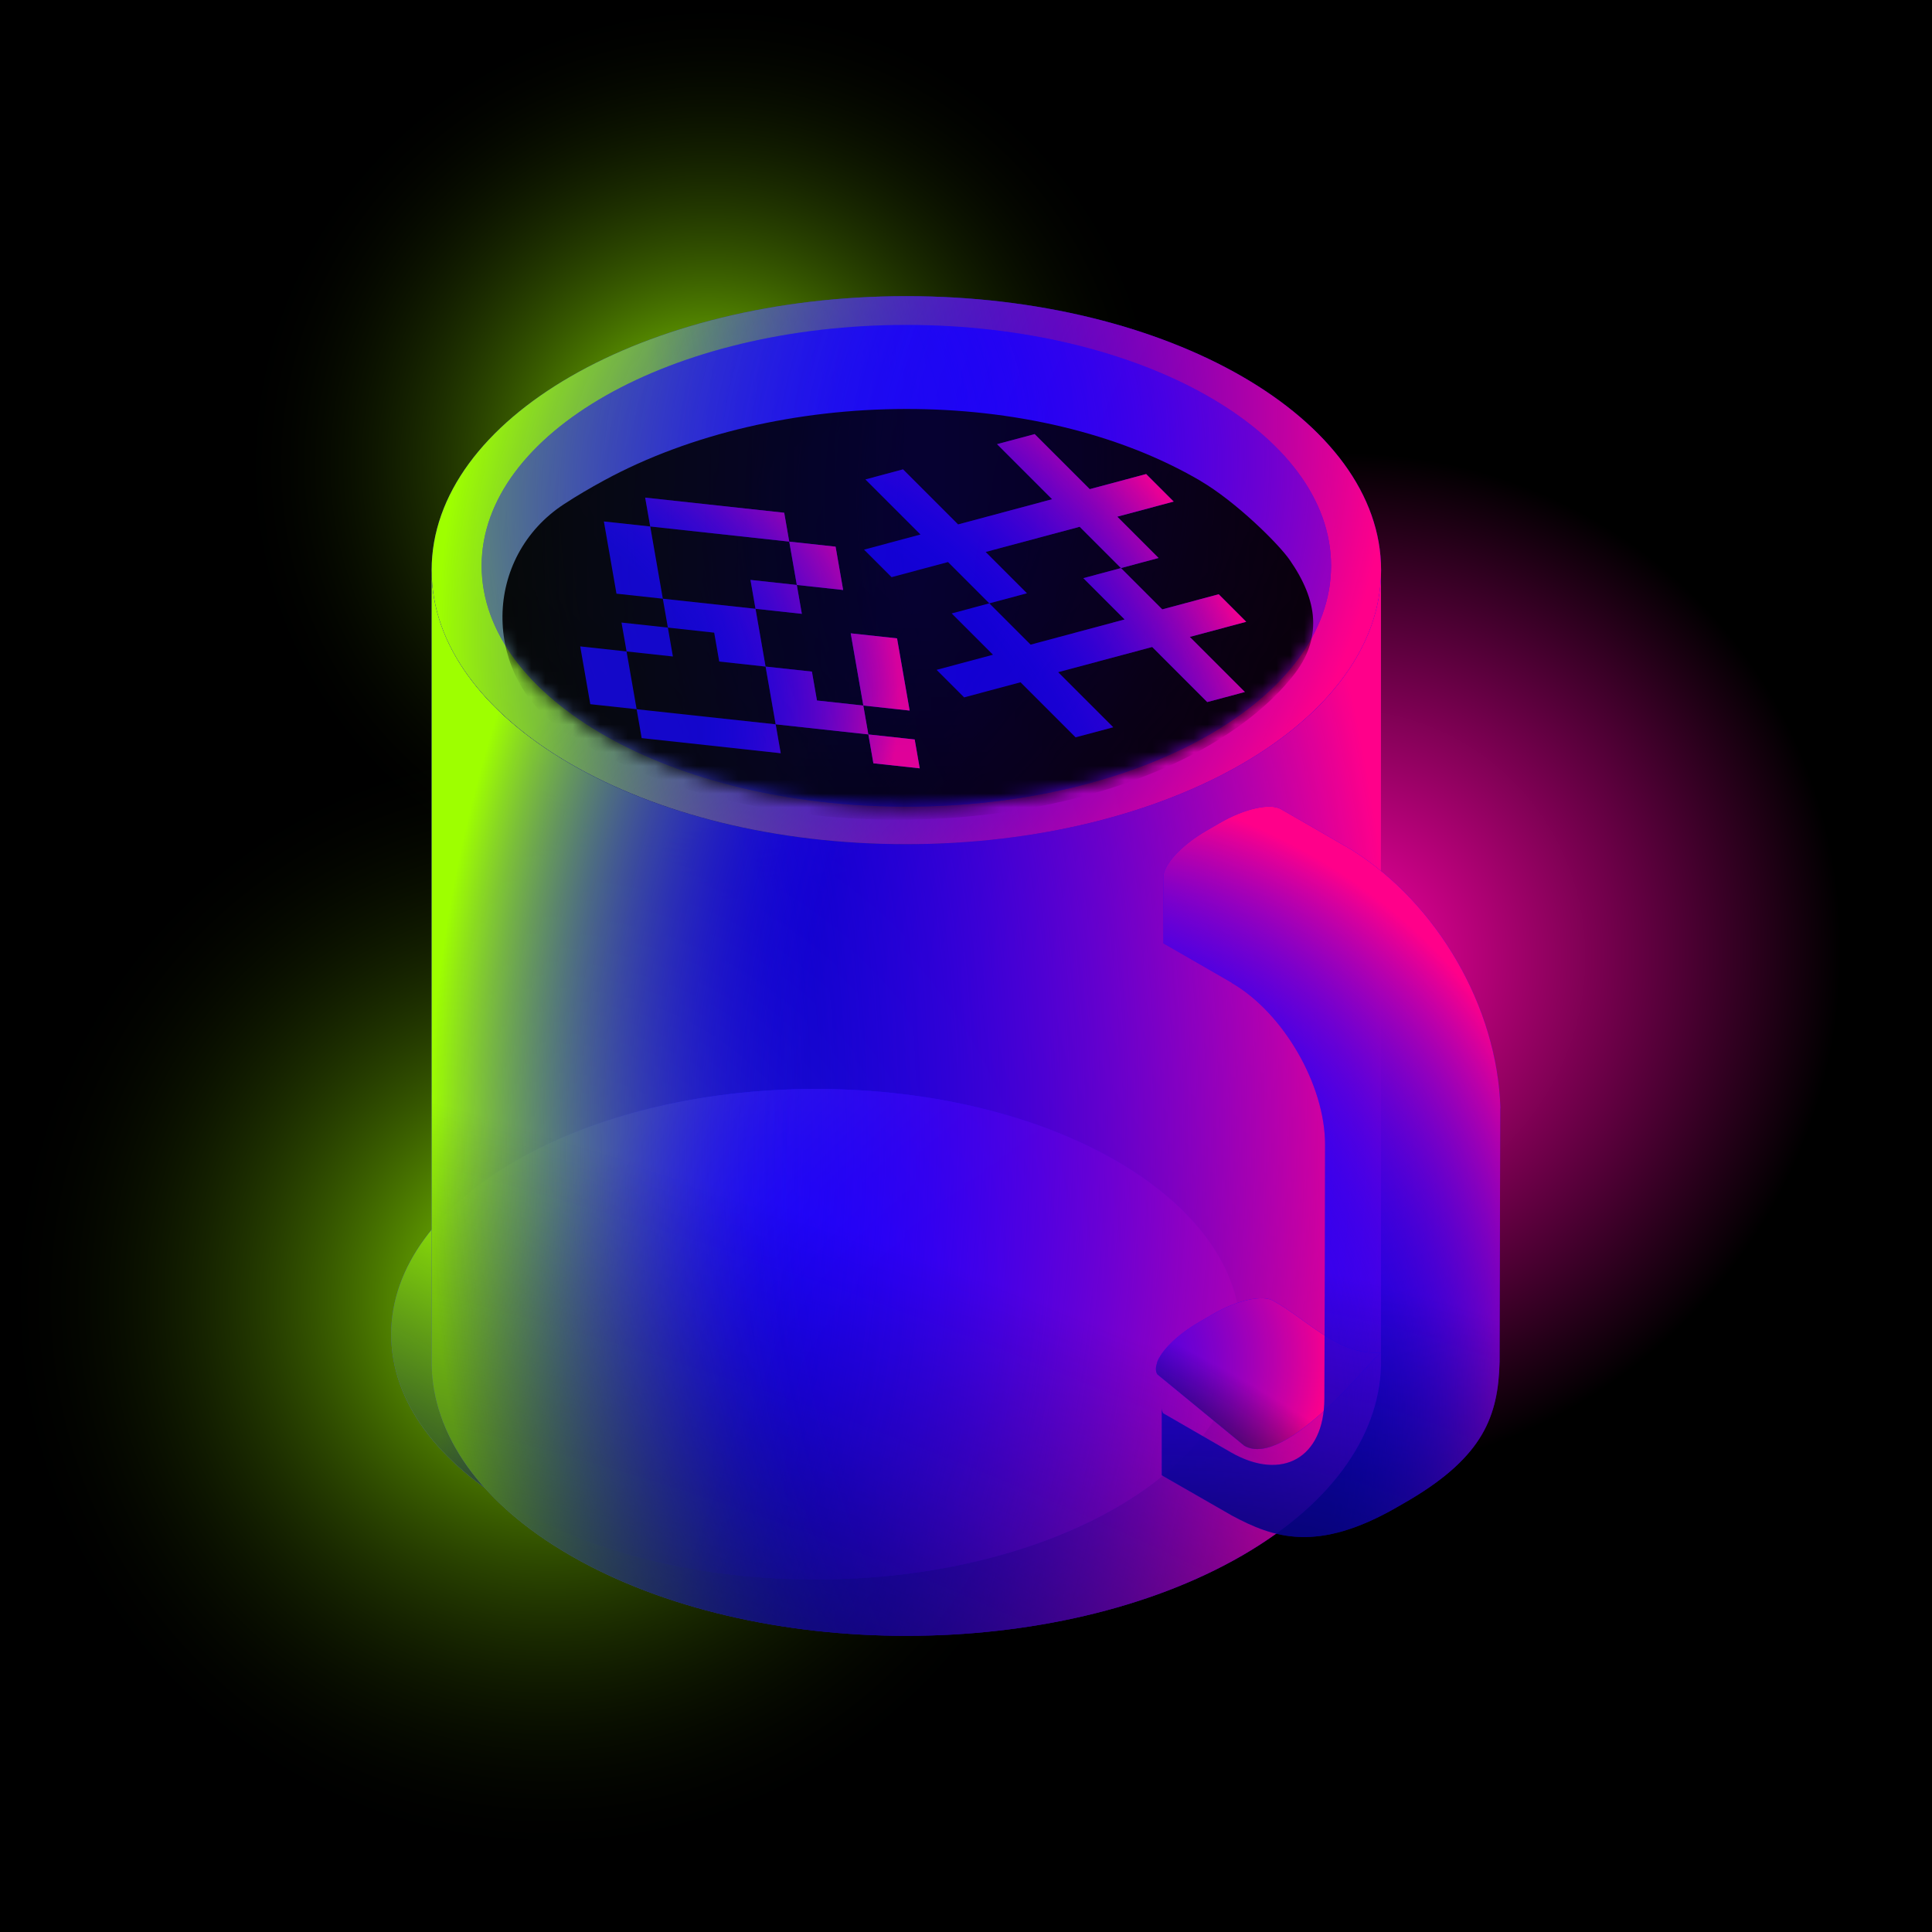<svg viewBox="0 0 140 140" fill="none" xmlns="http://www.w3.org/2000/svg">
    <rect width="140" height="140" fill="black"/>
    <rect width="140" height="140" fill="url(#paint0_radial_1322_8684)"/>
    <rect width="140" height="140" fill="url(#paint1_radial_1322_8684)"/>
    <rect width="140" height="140" fill="url(#paint2_radial_1322_8684)"/>
    <g filter="url(#filter0_i_1322_8684)">
        <path d="M65.679 114.455C82.676 114.455 96.455 106.499 96.455 96.683C96.455 86.868 82.676 78.911 65.679 78.911C48.681 78.911 34.902 86.868 34.902 96.683C34.902 106.499 48.681 114.455 65.679 114.455Z" fill="#1400FF"/>
        <path d="M65.679 114.455C82.676 114.455 96.455 106.499 96.455 96.683C96.455 86.868 82.676 78.911 65.679 78.911C48.681 78.911 34.902 86.868 34.902 96.683C34.902 106.499 48.681 114.455 65.679 114.455Z" fill="url(#paint3_radial_1322_8684)"/>
        <path d="M65.679 114.455C82.676 114.455 96.455 106.499 96.455 96.683C96.455 86.868 82.676 78.911 65.679 78.911C48.681 78.911 34.902 86.868 34.902 96.683C34.902 106.499 48.681 114.455 65.679 114.455Z" fill="url(#paint4_radial_1322_8684)"/>
        <path d="M65.679 114.455C82.676 114.455 96.455 106.499 96.455 96.683C96.455 86.868 82.676 78.911 65.679 78.911C48.681 78.911 34.902 86.868 34.902 96.683C34.902 106.499 48.681 114.455 65.679 114.455Z" fill="url(#paint5_radial_1322_8684)"/>
    </g>
    <path d="M100.07 41.133V98.499C100.147 103.645 96.794 108.8 90.002 112.725C76.571 120.477 54.787 120.477 41.356 112.725C34.718 108.897 31.356 103.887 31.278 98.868V41.501C31.356 46.521 34.718 51.531 41.347 55.358C54.777 63.11 76.561 63.11 89.992 55.358C96.785 51.434 100.147 46.278 100.06 41.133H100.07Z" fill="#1400FF" fill-opacity="0.8"/>
    <path d="M100.07 41.133V98.499C100.147 103.645 96.794 108.8 90.002 112.725C76.571 120.477 54.787 120.477 41.356 112.725C34.718 108.897 31.356 103.887 31.278 98.868V41.501C31.356 46.521 34.718 51.531 41.347 55.358C54.777 63.11 76.561 63.11 89.992 55.358C96.785 51.434 100.147 46.278 100.06 41.133H100.07Z" fill="url(#paint6_radial_1322_8684)"/>
    <path d="M100.07 41.133V98.499C100.147 103.645 96.794 108.8 90.002 112.725C76.571 120.477 54.787 120.477 41.356 112.725C34.718 108.897 31.356 103.887 31.278 98.868V41.501C31.356 46.521 34.718 51.531 41.347 55.358C54.777 63.11 76.561 63.11 89.992 55.358C96.785 51.434 100.147 46.278 100.06 41.133H100.07Z" fill="url(#paint7_radial_1322_8684)"/>
    <path d="M100.07 41.133V98.499C100.147 103.645 96.794 108.8 90.002 112.725C76.571 120.477 54.787 120.477 41.356 112.725C34.718 108.897 31.356 103.887 31.278 98.868V41.501C31.356 46.521 34.718 51.531 41.347 55.358C54.777 63.11 76.561 63.11 89.992 55.358C96.785 51.434 100.147 46.278 100.06 41.133H100.07Z" fill="url(#paint8_radial_1322_8684)"/>
    <g filter="url(#filter1_i_1322_8684)">
        <path d="M84.304 101.555C84.623 100.682 85.757 99.549 87.308 98.647L88.277 98.085C90.118 97.01 91.949 96.622 92.734 97.068C95.212 98.431 97.464 101.078 100.545 100.818C100.167 100.896 93.674 109.336 90.631 107.572L84.333 102.398C84.187 102.164 84.207 101.874 84.323 101.555H84.304Z" fill="#1400FF"/>
        <path d="M84.304 101.555C84.623 100.682 85.757 99.549 87.308 98.647L88.277 98.085C90.118 97.01 91.949 96.622 92.734 97.068C95.212 98.431 97.464 101.078 100.545 100.818C100.167 100.896 93.674 109.336 90.631 107.572L84.333 102.398C84.187 102.164 84.207 101.874 84.323 101.555H84.304Z" fill="url(#paint9_radial_1322_8684)"/>
        <path d="M84.304 101.555C84.623 100.682 85.757 99.549 87.308 98.647L88.277 98.085C90.118 97.01 91.949 96.622 92.734 97.068C95.212 98.431 97.464 101.078 100.545 100.818C100.167 100.896 93.674 109.336 90.631 107.572L84.333 102.398C84.187 102.164 84.207 101.874 84.323 101.555H84.304Z" fill="url(#paint10_radial_1322_8684)"/>
    </g>
    <path fill-rule="evenodd" clip-rule="evenodd" d="M84.303 63.62V68.356C85.417 68.995 87.491 70.197 89.293 71.234H89.264C93.005 73.395 96.028 78.637 96.018 82.94C96.009 89.081 95.989 95.214 95.97 101.346L95.97 101.351C95.96 105.644 92.908 107.388 89.167 105.227C87.249 104.123 85.33 103.008 84.283 102.407C84.216 102.301 84.186 102.165 84.186 102.02V106.904L89.284 109.83C92.259 111.42 95.427 112.563 101.241 109.21L102.211 108.648C107.472 105.508 108.567 102.621 108.664 98.686L108.713 80.35C108.719 80.324 108.723 80.298 108.723 80.275C108.5 72.988 104.168 65.478 97.947 61.582C96.832 60.933 94.456 59.575 92.821 58.636C92.046 58.191 90.214 58.578 88.363 59.654L87.394 60.216C85.844 61.117 84.71 62.251 84.39 63.123C84.326 63.299 84.295 63.468 84.303 63.62Z" fill="#1400FF" fill-opacity="0.8"/>
    <path fill-rule="evenodd" clip-rule="evenodd" d="M84.303 63.62V68.356C85.417 68.995 87.491 70.197 89.293 71.234H89.264C93.005 73.395 96.028 78.637 96.018 82.94C96.009 89.081 95.989 95.214 95.97 101.346L95.97 101.351C95.96 105.644 92.908 107.388 89.167 105.227C87.249 104.123 85.33 103.008 84.283 102.407C84.216 102.301 84.186 102.165 84.186 102.02V106.904L89.284 109.83C92.259 111.42 95.427 112.563 101.241 109.21L102.211 108.648C107.472 105.508 108.567 102.621 108.664 98.686L108.713 80.35C108.719 80.324 108.723 80.298 108.723 80.275C108.5 72.988 104.168 65.478 97.947 61.582C96.832 60.933 94.456 59.575 92.821 58.636C92.046 58.191 90.214 58.578 88.363 59.654L87.394 60.216C85.844 61.117 84.71 62.251 84.39 63.123C84.326 63.299 84.295 63.468 84.303 63.62Z" fill="url(#paint11_radial_1322_8684)"/>
    <path fill-rule="evenodd" clip-rule="evenodd" d="M84.303 63.62V68.356C85.417 68.995 87.491 70.197 89.293 71.234H89.264C93.005 73.395 96.028 78.637 96.018 82.94C96.009 89.081 95.989 95.214 95.97 101.346L95.97 101.351C95.96 105.644 92.908 107.388 89.167 105.227C87.249 104.123 85.33 103.008 84.283 102.407C84.216 102.301 84.186 102.165 84.186 102.02V106.904L89.284 109.83C92.259 111.42 95.427 112.563 101.241 109.21L102.211 108.648C107.472 105.508 108.567 102.621 108.664 98.686L108.713 80.35C108.719 80.324 108.723 80.298 108.723 80.275C108.5 72.988 104.168 65.478 97.947 61.582C96.832 60.933 94.456 59.575 92.821 58.636C92.046 58.191 90.214 58.578 88.363 59.654L87.394 60.216C85.844 61.117 84.71 62.251 84.39 63.123C84.326 63.299 84.295 63.468 84.303 63.62Z" fill="url(#paint12_radial_1322_8684)"/>
    <path d="M65.678 61.172C84.677 61.172 100.079 52.282 100.079 41.317C100.079 30.351 84.677 21.461 65.678 21.461C46.679 21.461 31.277 30.351 31.277 41.317C31.277 52.282 46.679 61.172 65.678 61.172Z" fill="#1400FF" fill-opacity="0.8"/>
    <path d="M65.678 61.172C84.677 61.172 100.079 52.282 100.079 41.317C100.079 30.351 84.677 21.461 65.678 21.461C46.679 21.461 31.277 30.351 31.277 41.317C31.277 52.282 46.679 61.172 65.678 61.172Z" fill="url(#paint13_radial_1322_8684)"/>
    <path d="M65.678 61.172C84.677 61.172 100.079 52.282 100.079 41.317C100.079 30.351 84.677 21.461 65.678 21.461C46.679 21.461 31.277 30.351 31.277 41.317C31.277 52.282 46.679 61.172 65.678 61.172Z" fill="url(#paint14_radial_1322_8684)"/>
    <path d="M65.679 58.455C82.676 58.455 96.455 50.64 96.455 41C96.455 31.36 82.676 23.545 65.679 23.545C48.681 23.545 34.902 31.36 34.902 41C34.902 50.64 48.681 58.455 65.679 58.455Z" fill="#1400FF" fill-opacity="0.8"/>
    <path d="M65.679 58.455C82.676 58.455 96.455 50.64 96.455 41C96.455 31.36 82.676 23.545 65.679 23.545C48.681 23.545 34.902 31.36 34.902 41C34.902 50.64 48.681 58.455 65.679 58.455Z" fill="url(#paint15_radial_1322_8684)"/>
    <path d="M65.679 58.455C82.676 58.455 96.455 50.64 96.455 41C96.455 31.36 82.676 23.545 65.679 23.545C48.681 23.545 34.902 31.36 34.902 41C34.902 50.64 48.681 58.455 65.679 58.455Z" fill="url(#paint16_radial_1322_8684)"/>
    <mask id="mask0_1322_8684" style="mask-type:alpha" maskUnits="userSpaceOnUse" x="34" y="23" width="63" height="36">
        <path d="M65.679 58.455C82.676 58.455 96.455 50.64 96.455 41C96.455 31.36 82.676 23.545 65.679 23.545C48.681 23.545 34.902 31.36 34.902 41C34.902 50.64 48.681 58.455 65.679 58.455Z" fill="#1400FF" fill-opacity="0.8"/>
        <path d="M65.679 58.455C82.676 58.455 96.455 50.64 96.455 41C96.455 31.36 82.676 23.545 65.679 23.545C48.681 23.545 34.902 31.36 34.902 41C34.902 50.64 48.681 58.455 65.679 58.455Z" fill="url(#paint17_radial_1322_8684)"/>
        <path d="M65.679 58.455C82.676 58.455 96.455 50.64 96.455 41C96.455 31.36 82.676 23.545 65.679 23.545C48.681 23.545 34.902 31.36 34.902 41C34.902 50.64 48.681 58.455 65.679 58.455Z" fill="url(#paint18_radial_1322_8684)"/>
    </mask>
    <g mask="url(#mask0_1322_8684)">
        <path d="M87.007 34.853C74.991 27.808 56.308 28.002 43.788 34.804C42.751 35.367 41.782 35.938 40.89 36.52C34.989 40.357 34.911 48.836 40.687 52.858C41.239 53.245 41.83 53.623 42.46 53.991C54.476 61.036 74.361 61.23 86.881 54.427C89.807 52.838 92.065 50.997 93.654 49.03C95.883 46.268 95.486 43.497 93.46 40.58C92.646 39.398 89.545 36.345 86.997 34.853H87.007Z" fill="black"/>
        <path d="M47.118 38.152L46.752 36.059L56.827 37.155L57.192 39.248L47.118 38.152ZM44.672 43.02L43.76 37.787L47.118 38.152L48.031 43.385L44.672 43.02ZM61.098 42.753L57.74 42.388L57.192 39.248L60.55 39.613L61.098 42.753ZM54.747 44.116L54.382 42.023L57.74 42.388L58.105 44.481L54.747 44.116ZM52.119 47.937L51.754 45.844L48.396 45.478L48.031 43.385L54.747 44.116L55.477 48.302L52.119 47.937ZM62.559 51.126L61.646 45.893L65.004 46.258L65.917 51.491L62.559 51.126ZM48.396 45.478L48.761 47.572L45.403 47.206L45.038 45.113L48.396 45.478ZM42.775 51.028L42.045 46.841L45.403 47.206L46.133 51.393L42.775 51.028ZM56.208 52.488L55.477 48.302L58.835 48.667L59.2 50.76L62.559 51.126L62.924 53.219L56.208 52.488ZM46.498 53.486L46.133 51.393L56.208 52.488L56.573 54.581L46.498 53.486ZM63.289 55.312L62.924 53.219L66.282 53.584L66.647 55.677L63.289 55.312Z" fill="#1400FF" fill-opacity="0.8"/>
        <path d="M47.118 38.152L46.752 36.059L56.827 37.155L57.192 39.248L47.118 38.152ZM44.672 43.02L43.76 37.787L47.118 38.152L48.031 43.385L44.672 43.02ZM61.098 42.753L57.74 42.388L57.192 39.248L60.55 39.613L61.098 42.753ZM54.747 44.116L54.382 42.023L57.74 42.388L58.105 44.481L54.747 44.116ZM52.119 47.937L51.754 45.844L48.396 45.478L48.031 43.385L54.747 44.116L55.477 48.302L52.119 47.937ZM62.559 51.126L61.646 45.893L65.004 46.258L65.917 51.491L62.559 51.126ZM48.396 45.478L48.761 47.572L45.403 47.206L45.038 45.113L48.396 45.478ZM42.775 51.028L42.045 46.841L45.403 47.206L46.133 51.393L42.775 51.028ZM56.208 52.488L55.477 48.302L58.835 48.667L59.2 50.76L62.559 51.126L62.924 53.219L56.208 52.488ZM46.498 53.486L46.133 51.393L56.208 52.488L56.573 54.581L46.498 53.486ZM63.289 55.312L62.924 53.219L66.282 53.584L66.647 55.677L63.289 55.312Z" fill="url(#paint19_radial_1322_8684)"/>
        <path d="M64.608 41.824L62.612 39.828L66.701 38.733L62.71 34.742L65.436 34.012L69.426 38.002L76.24 36.176L72.25 32.186L74.975 31.456L78.966 35.446L83.055 34.351L85.05 36.346L80.962 37.441L83.954 40.434L81.229 41.165L78.236 38.172L71.422 39.998L74.415 42.991L71.689 43.721L68.696 40.728L64.608 41.824ZM69.863 50.535L67.868 48.54L71.956 47.444L68.963 44.451L71.689 43.721L74.682 46.714L81.496 44.888L78.503 41.895L81.229 41.165L84.222 44.158L88.31 43.062L90.306 45.058L86.217 46.153L90.208 50.144L87.482 50.874L83.492 46.883L76.677 48.709L80.668 52.7L77.942 53.43L73.952 49.44L69.863 50.535Z" fill="#1400FF" fill-opacity="0.8"/>
        <path d="M64.608 41.824L62.612 39.828L66.701 38.733L62.71 34.742L65.436 34.012L69.426 38.002L76.24 36.176L72.25 32.186L74.975 31.456L78.966 35.446L83.055 34.351L85.05 36.346L80.962 37.441L83.954 40.434L81.229 41.165L78.236 38.172L71.422 39.998L74.415 42.991L71.689 43.721L68.696 40.728L64.608 41.824ZM69.863 50.535L67.868 48.54L71.956 47.444L68.963 44.451L71.689 43.721L74.682 46.714L81.496 44.888L78.503 41.895L81.229 41.165L84.222 44.158L88.31 43.062L90.306 45.058L86.217 46.153L90.208 50.144L87.482 50.874L83.492 46.883L76.677 48.709L80.668 52.7L77.942 53.43L73.952 49.44L69.863 50.535Z" fill="url(#paint20_radial_1322_8684)"/>
    </g>
    <defs>
        <filter id="filter0_i_1322_8684" x="28.346" y="78.911" width="68.109" height="35.544" filterUnits="userSpaceOnUse" color-interpolation-filters="sRGB">
            <feFlood flood-opacity="0" result="BackgroundImageFix"/>
            <feBlend mode="normal" in="SourceGraphic" in2="BackgroundImageFix" result="shape"/>
            <feColorMatrix in="SourceAlpha" type="matrix" values="0 0 0 0 0 0 0 0 0 0 0 0 0 0 0 0 0 0 127 0" result="hardAlpha"/>
            <feOffset dx="-6.556"/>
            <feGaussianBlur stdDeviation="4.683"/>
            <feComposite in2="hardAlpha" operator="arithmetic" k2="-1" k3="1"/>
            <feColorMatrix type="matrix" values="0 0 0 0 0.38 0 0 0 0 0 0 0 0 0 1 0 0 0 1 0"/>
            <feBlend mode="normal" in2="shape" result="effect1_innerShadow_1322_8684"/>
        </filter>
        <filter id="filter1_i_1322_8684" x="83.761" y="94.076" width="16.783" height="13.738" filterUnits="userSpaceOnUse" color-interpolation-filters="sRGB">
            <feFlood flood-opacity="0" result="BackgroundImageFix"/>
            <feBlend mode="normal" in="SourceGraphic" in2="BackgroundImageFix" result="shape"/>
            <feColorMatrix in="SourceAlpha" type="matrix" values="0 0 0 0 0 0 0 0 0 0 0 0 0 0 0 0 0 0 127 0" result="hardAlpha"/>
            <feOffset dx="-0.468" dy="-2.81"/>
            <feGaussianBlur stdDeviation="2.341"/>
            <feComposite in2="hardAlpha" operator="arithmetic" k2="-1" k3="1"/>
            <feColorMatrix type="matrix" values="0 0 0 0 0.38 0 0 0 0 0 0 0 0 0 1 0 0 0 1 0"/>
            <feBlend mode="normal" in2="shape" result="effect1_innerShadow_1322_8684"/>
        </filter>
        <radialGradient id="paint0_radial_1322_8684" cx="0" cy="0" r="1" gradientUnits="userSpaceOnUse" gradientTransform="translate(40.01 94.13) rotate(-175.647) scale(40.125 41.109)">
            <stop stop-color="#9EFF00"/>
            <stop offset="1" stop-opacity="0"/>
        </radialGradient>
        <radialGradient id="paint1_radial_1322_8684" cx="0" cy="0" r="1" gradientUnits="userSpaceOnUse" gradientTransform="translate(51.176 32.717) rotate(-126.347) scale(33.398 34.217)">
            <stop stop-color="#9EFF00"/>
            <stop offset="1" stop-opacity="0"/>
        </radialGradient>
        <radialGradient id="paint2_radial_1322_8684" cx="0" cy="0" r="1" gradientUnits="userSpaceOnUse" gradientTransform="translate(96.424 70) rotate(44.269) scale(36.751 37.652)">
            <stop stop-color="#FF01A9"/>
            <stop offset="1" stop-color="#FF01A9" stop-opacity="0"/>
        </radialGradient>
        <radialGradient id="paint3_radial_1322_8684" cx="0" cy="0" r="1" gradientUnits="userSpaceOnUse" gradientTransform="translate(144.423 114.455) rotate(-174.235) scale(106.321 50.944)">
            <stop offset="0.741" stop-color="#1400FF" stop-opacity="0"/>
            <stop offset="1" stop-color="#9EFF00"/>
        </radialGradient>
        <radialGradient id="paint4_radial_1322_8684" cx="0" cy="0" r="1" gradientUnits="userSpaceOnUse" gradientTransform="translate(-55.229 106.557) rotate(-7.258) scale(148.477 72.818)">
            <stop offset="0.679" stop-color="#1400FF" stop-opacity="0"/>
            <stop offset="1" stop-color="#FF008A"/>
        </radialGradient>
        <radialGradient id="paint5_radial_1322_8684" cx="0" cy="0" r="1" gradientUnits="userSpaceOnUse" gradientTransform="translate(49.805 124.329) rotate(-55.047) scale(27.706 110.719)">
            <stop stop-color="#000639"/>
            <stop offset="1" stop-color="#000639" stop-opacity="0"/>
        </radialGradient>
        <radialGradient id="paint6_radial_1322_8684" cx="0" cy="0" r="1" gradientUnits="userSpaceOnUse" gradientTransform="translate(135.764 83.016) rotate(176.214) scale(104.714 104.714)">
            <stop offset="0.741" stop-color="#1400FF" stop-opacity="0"/>
            <stop offset="1" stop-color="#9EFF00"/>
        </radialGradient>
        <radialGradient id="paint7_radial_1322_8684" cx="0" cy="0" r="1" gradientUnits="userSpaceOnUse" gradientTransform="translate(-44.344 79.836) rotate(-8.219) scale(145.914 145.913)">
            <stop offset="0.679" stop-color="#1400FF" stop-opacity="0"/>
            <stop offset="1" stop-color="#FF008A"/>
        </radialGradient>
        <radialGradient id="paint8_radial_1322_8684" cx="0" cy="0" r="1" gradientUnits="userSpaceOnUse" gradientTransform="translate(47.934 140.041) rotate(-70.266) scale(52.54 142.109)">
            <stop stop-color="#000639"/>
            <stop offset="1" stop-color="#000639" stop-opacity="0"/>
        </radialGradient>
        <radialGradient id="paint9_radial_1322_8684" cx="0" cy="0" r="1" gradientUnits="userSpaceOnUse" gradientTransform="translate(13.13 112.794) rotate(-9.666) scale(85.034 32.506)">
            <stop offset="0.679" stop-color="#1400FF" stop-opacity="0"/>
            <stop offset="1" stop-color="#FF008A"/>
        </radialGradient>
        <radialGradient id="paint10_radial_1322_8684" cx="0" cy="0" r="1" gradientUnits="userSpaceOnUse" gradientTransform="translate(88.184 110.85) rotate(-58.934) scale(8.151 30.661)">
            <stop stop-color="#000639"/>
            <stop offset="1" stop-color="#000639" stop-opacity="0"/>
        </radialGradient>
        <radialGradient id="paint11_radial_1322_8684" cx="0" cy="0" r="1" gradientUnits="userSpaceOnUse" gradientTransform="translate(56.536 112.57) rotate(-39.472) scale(64.595 50.468)">
            <stop offset="0.679" stop-color="#1400FF" stop-opacity="0"/>
            <stop offset="1" stop-color="#FF008A"/>
        </radialGradient>
        <radialGradient id="paint12_radial_1322_8684" cx="0" cy="0" r="1" gradientUnits="userSpaceOnUse" gradientTransform="translate(90.129 126.08) rotate(-79.401) scale(34.4 52.929)">
            <stop stop-color="#000639"/>
            <stop offset="1" stop-color="#000639" stop-opacity="0"/>
        </radialGradient>
        <radialGradient id="paint13_radial_1322_8684" cx="0" cy="0" r="1" gradientUnits="userSpaceOnUse" gradientTransform="translate(237.853 46.495) rotate(180) scale(206.576 106.306)">
            <stop offset="0.741" stop-color="#1400FF" stop-opacity="0"/>
            <stop offset="1" stop-color="#9EFF00"/>
        </radialGradient>
        <radialGradient id="paint14_radial_1322_8684" cx="0" cy="0" r="1" gradientUnits="userSpaceOnUse" gradientTransform="translate(-63.288 30.616) scale(163.367 85.081)">
            <stop offset="0.679" stop-color="#1400FF" stop-opacity="0"/>
            <stop offset="1" stop-color="#FF008A"/>
        </radialGradient>
        <radialGradient id="paint15_radial_1322_8684" cx="0" cy="0" r="1" gradientUnits="userSpaceOnUse" gradientTransform="translate(200.813 36.275) rotate(-180) scale(181.838 91.95)">
            <stop offset="0.741" stop-color="#1400FF" stop-opacity="0"/>
            <stop offset="1" stop-color="#9EFF00"/>
        </radialGradient>
        <radialGradient id="paint16_radial_1322_8684" cx="0" cy="0" r="1" gradientUnits="userSpaceOnUse" gradientTransform="translate(-20.419 33.805) scale(129.863 66.457)">
            <stop offset="0.679" stop-color="#1400FF" stop-opacity="0"/>
            <stop offset="1" stop-color="#FF008A"/>
        </radialGradient>
        <radialGradient id="paint17_radial_1322_8684" cx="0" cy="0" r="1" gradientUnits="userSpaceOnUse" gradientTransform="translate(200.813 36.275) rotate(-180) scale(181.838 91.95)">
            <stop offset="0.741" stop-color="#1400FF" stop-opacity="0"/>
            <stop offset="1" stop-color="#9EFF00"/>
        </radialGradient>
        <radialGradient id="paint18_radial_1322_8684" cx="0" cy="0" r="1" gradientUnits="userSpaceOnUse" gradientTransform="translate(-20.419 33.805) scale(129.863 66.457)">
            <stop offset="0.679" stop-color="#1400FF" stop-opacity="0"/>
            <stop offset="1" stop-color="#FF008A"/>
        </radialGradient>
        <radialGradient id="paint19_radial_1322_8684" cx="0" cy="0" r="1" gradientUnits="userSpaceOnUse" gradientTransform="translate(20.351 57.415) rotate(-16.812) scale(45.853 31.959)">
            <stop offset="0.679" stop-color="#1400FF" stop-opacity="0"/>
            <stop offset="1" stop-color="#FF008A"/>
        </radialGradient>
        <radialGradient id="paint20_radial_1322_8684" cx="0" cy="0" r="1" gradientUnits="userSpaceOnUse" gradientTransform="translate(44.427 68.091) rotate(-47.642) scale(51.06 51.06)">
            <stop offset="0.679" stop-color="#1400FF" stop-opacity="0"/>
            <stop offset="1" stop-color="#FF008A"/>
        </radialGradient>
    </defs>
</svg>
